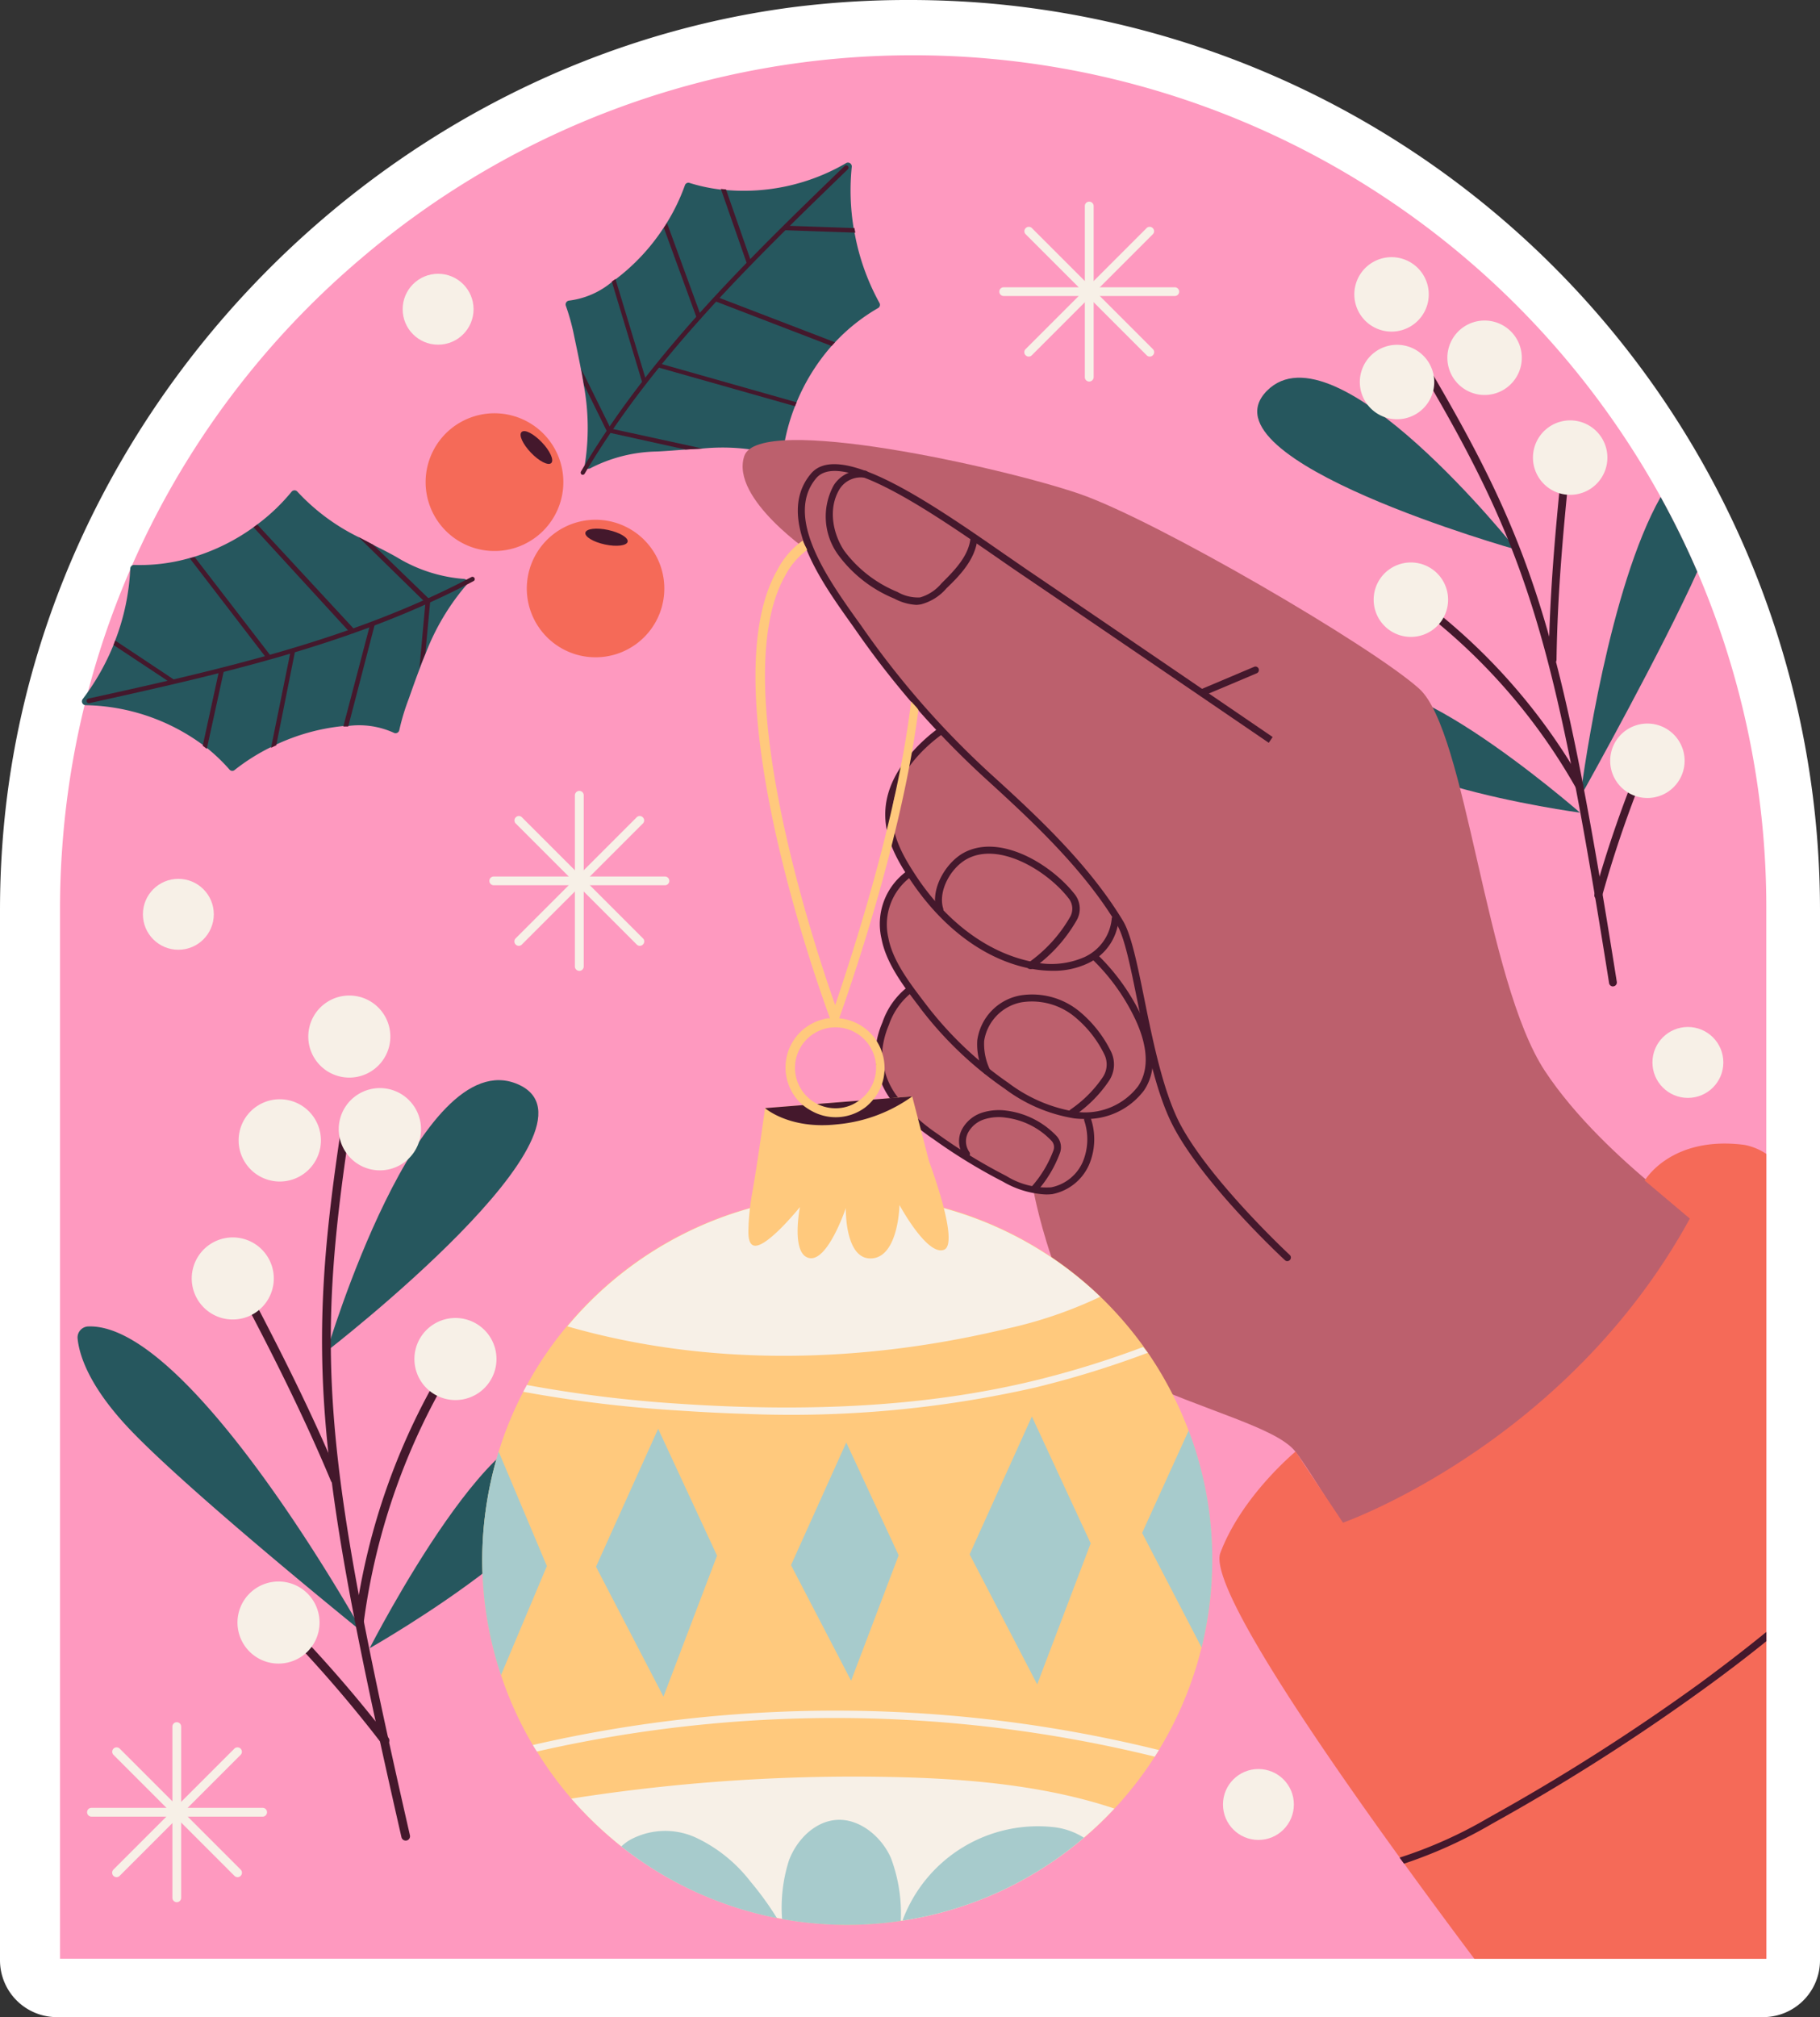 <svg xmlns="http://www.w3.org/2000/svg" viewBox="0 0 195.62 216.76"><rect x="0" y="0" width="195.62" height="216.76" fill="#333333" stroke="none"/><g id="OBJECTS"><path d="M6.11,216.76A6.11,6.11,0,0,1,0,210.65V97.8c0-2.29.08-4.65.25-7,3.2-45.54,39.58-84,84.76-90A97.8,97.8,0,0,1,97.81,0c2.91,0,5.79.13,8.57.37A97.81,97.81,0,0,1,195.62,97.8V210.65a6.11,6.11,0,0,1-6.11,6.11Z" fill="#fff"/><path d="M189.85,97.64V210.48H6.45V97.64q0-3.31.24-6.57A91.43,91.43,0,0,1,38,28.47c.31-.27.61-.53.92-.78a2.46,2.46,0,0,1,.25-.22,91.35,91.35,0,0,1,59-21.53q4.05,0,8,.35A91.63,91.63,0,0,1,163,32.8a92.28,92.28,0,0,1,15.51,20.63q2.15,3.9,3.92,8A91.48,91.48,0,0,1,189.85,97.64Z" fill="#fe99bf"/><path d="M70.55,66.69a7.39,7.39,0,1,1-3.12-10A7.39,7.39,0,0,1,70.55,66.69Z" fill="#f56a58"/><path d="M59.7,55.25a7.4,7.4,0,1,1-3.13-10A7.39,7.39,0,0,1,59.7,55.25Z" fill="#f56a58"/><path d="M59.25,49.76c-.32.31-1.3-.19-2.18-1.11s-1.35-1.92-1-2.23,1.3.2,2.18,1.12S59.57,49.46,59.25,49.76Z" fill="#44182c"/><path d="M67.46,58.21c-.09.43-1.18.57-2.44.3s-2.19-.84-2.1-1.27,1.19-.56,2.44-.29S67.55,57.78,67.46,58.21Z" fill="#44182c"/><path d="M89.38,37.18a21.68,21.68,0,0,0-3.74,6c-.07.16-.13.31-.19.47a21.07,21.07,0,0,0-1.29,4.93.42.42,0,0,1-.54.33,22.13,22.13,0,0,0-8.12-.71l-1.8.11h0c-1,.07-2.06.16-3.08.21a16.17,16.17,0,0,0-7.15,1.79.46.46,0,0,1-.3.06h0a.41.41,0,0,1-.31-.45s0,0,0,0a25.15,25.15,0,0,0-.11-8.52h0c-.1-.58-.19-1.15-.31-1.73-.22-1.17-.47-2.33-.71-3.47a23.27,23.27,0,0,0-.91-3.34.42.42,0,0,1,.37-.56,8.88,8.88,0,0,0,4.58-2l.39-.28s0,0,0,0a22,22,0,0,0,5.12-5.47c.12-.17.23-.34.34-.52h0a21.44,21.44,0,0,0,2-4.13.39.39,0,0,1,.5-.24,18.41,18.41,0,0,0,3.25.7,4.89,4.89,0,0,0,.55.05,21.84,21.84,0,0,0,13-2.87.41.41,0,0,1,.63.39,24.92,24.92,0,0,0,.22,6.68c0,.17.06.34.1.5a24.67,24.67,0,0,0,2.66,7.45.4.4,0,0,1-.16.55,20,20,0,0,0-4.7,3.76Z" fill="#26575e"/><path d="M80.58,28.53a.24.24,0,0,1-.19,0,.2.2,0,0,1-.12-.13l0-.1-2.79-8a4.89,4.89,0,0,0,.55.05l2.63,7.55.12.33A.27.27,0,0,1,80.58,28.53Z" fill="#44182c"/><path d="M91.94,25l-7.53-.26a.29.29,0,0,1-.1,0,.27.27,0,0,1-.14-.23.26.26,0,0,1,.26-.24l.47,0,6.94.24C91.87,24.69,91.9,24.86,91.94,25Z" fill="#44182c"/><path d="M75.18,34.32a.26.26,0,0,1-.21,0,.33.33,0,0,1-.12-.14l0-.11-3.5-9.59c.12-.17.23-.34.34-.52l3.54,9.69.13.36A.24.24,0,0,1,75.18,34.32Z" fill="#44182c"/><path d="M89.74,36.78l-.36.4L77,32.42h0a.26.26,0,0,1-.11-.31.25.25,0,0,1,.33-.14l.15.06Z" fill="#44182c"/><path d="M69.33,41.21a.31.31,0,0,1-.19,0A.26.26,0,0,1,69,41v0L65.76,30.26l.39-.28s0,0,0,0l3.2,10.58.11.38A.24.24,0,0,1,69.33,41.21Z" fill="#44182c"/><path d="M85.45,43.65,70.83,39.51l-.15,0a0,0,0,0,1-.05,0,.24.24,0,0,1-.12-.29.24.24,0,0,1,.3-.18l.37.1,14.46,4.1C85.57,43.34,85.51,43.49,85.45,43.65Z" fill="#44182c"/><path d="M75.5,48.2l-1.8.11h0l-8.06-1.78-.26-.06-.06,0a.23.23,0,0,1-.11-.11l0-.05-2.43-4.94h0c-.1-.58-.19-1.15-.31-1.73l3.07,6.21.09.19.33.08Z" fill="#44182c"/><path d="M62.53,51h0a.25.25,0,0,1-.08-.34C69.88,38.06,80.5,27.78,90.78,17.84a.25.25,0,0,1,.35,0,.24.24,0,0,1,0,.35C80.87,28.12,70.27,38.37,62.86,50.87A.25.25,0,0,1,62.53,51Z" fill="#44182c"/><path d="M20.92,59.82a21.84,21.84,0,0,0,6.33-3.16c.14-.1.28-.2.4-.3a20.87,20.87,0,0,0,3.69-3.52.41.41,0,0,1,.63,0,22.4,22.4,0,0,0,6.55,4.87l1.59.84h0C41,59,42,59.49,42.85,60a16.24,16.24,0,0,0,7,2.21.44.44,0,0,1,.28.11h0a.41.41,0,0,1,0,.54.05.05,0,0,1,0,0,25.11,25.11,0,0,0-4.36,7.31v0c-.22.54-.44,1.07-.64,1.63-.43,1.11-.82,2.23-1.21,3.33a23.86,23.86,0,0,0-1,3.32.41.41,0,0,1-.6.29,9,9,0,0,0-4.94-.72l-.48,0H36.9a22.15,22.15,0,0,0-7.23,2c-.19.09-.38.17-.56.27h0a21.7,21.7,0,0,0-3.9,2.46.39.39,0,0,1-.55-.06,19.38,19.38,0,0,0-2.4-2.3l-.44-.33A21.88,21.88,0,0,0,9.22,75.78a.41.41,0,0,1-.33-.66,25.3,25.3,0,0,0,3.31-5.81c.07-.16.12-.32.18-.48A24.44,24.44,0,0,0,14,61.1a.41.41,0,0,1,.42-.39,19.42,19.42,0,0,0,6-.75Z" fill="#26575e"/><path d="M23.89,71.79a.26.26,0,0,1,.15.12.28.28,0,0,1,0,.18l0,.1-1.81,8.28-.44-.33,1.7-7.81.08-.34A.26.26,0,0,1,23.89,71.79Z" fill="#44182c"/><path d="M12.38,68.83,18.65,73a.2.2,0,0,1,.08.08.25.25,0,0,1-.35.34L18,73.15,12.2,69.31C12.27,69.15,12.32,69,12.38,68.83Z" fill="#44182c"/><path d="M31.53,69.68a.22.22,0,0,1,.16.12.3.3,0,0,1,0,.18l0,.12-2,10c-.19.09-.38.17-.56.27l2.05-10.11.08-.38A.26.26,0,0,1,31.53,69.68Z" fill="#44182c"/><path d="M20.4,60l.52-.14L29,70.35v0h0a.24.24,0,0,1-.07.31.24.24,0,0,1-.35,0l-.1-.14Z" fill="#44182c"/><path d="M40.11,66.88a.2.2,0,0,1,.15.12.3.3,0,0,1,0,.19v0L37.43,78.07l-.48,0H36.9l2.81-10.69.1-.37A.24.24,0,0,1,40.11,66.88Z" fill="#44182c"/><path d="M27.65,56.36,38,67.54l.11.12s0,0,0,0A.25.25,0,0,1,38,68a.26.26,0,0,1-.35,0l-.26-.28L27.25,56.66C27.39,56.56,27.53,56.46,27.65,56.36Z" fill="#44182c"/><path d="M38.52,57.7l1.59.84h0l5.94,5.75.18.17,0,.06a.32.32,0,0,1,0,.14v.06l-.51,5.48v0c-.22.54-.44,1.07-.64,1.63l.63-6.9,0-.21-.25-.23Z" fill="#44182c"/><path d="M51,62.12v0a.24.24,0,0,1-.11.33C38,69.27,23.57,72.47,9.61,75.56a.25.25,0,0,1-.3-.19.25.25,0,0,1,.19-.3C23.43,72,37.83,68.8,50.69,62A.25.25,0,0,1,51,62.12Z" fill="#44182c"/><path d="M182.43,61.44c-3.76,8.36-11.76,22.76-12.47,24l-.05.09h0s0-.09,0-.27c.33-2.52,3.08-22.13,8.58-31.85Q180.66,57.33,182.43,61.44Z" fill="#26575e"/><path d="M163,59.07S143.53,34.54,136.17,42,163,59.07,163,59.07Z" fill="#26575e"/><path d="M173.36,106a.42.42,0,0,1-.41-.36c-5.9-37.18-8.72-46.41-20.17-65.83a.42.42,0,0,1,.15-.58.41.41,0,0,1,.57.15c11.52,19.54,14.36,28.81,20.28,66.13a.42.42,0,0,1-.35.48Z" fill="#44182c"/><path d="M166.87,71.31h0a.42.42,0,0,1-.41-.43c.1-7.07.72-13.91,1.37-20.26a.42.42,0,0,1,.46-.38.43.43,0,0,1,.38.47c-.65,6.32-1.27,13.15-1.37,20.18A.42.42,0,0,1,166.87,71.31Z" fill="#44182c"/><path d="M169.75,84.87a.42.42,0,0,1-.37-.21A63.61,63.61,0,0,0,151.9,64.88a.41.41,0,0,1-.09-.58.42.42,0,0,1,.59-.09,64.36,64.36,0,0,1,17.72,20,.42.42,0,0,1-.16.57A.41.41,0,0,1,169.75,84.87Z" fill="#44182c"/><path d="M171.78,96.62h-.11a.42.42,0,0,1-.29-.52,125.57,125.57,0,0,1,5.11-14.72.42.42,0,0,1,.55-.22.42.42,0,0,1,.23.55,123.74,123.74,0,0,0-5.08,14.61A.43.43,0,0,1,171.78,96.62Z" fill="#44182c"/><path d="M154.09,41.79a4,4,0,1,1-3.15-4.66A4,4,0,0,1,154.09,41.79Z" fill="#f7f0e7"/><path d="M163.5,39.18a4,4,0,1,1-3.16-4.66A4,4,0,0,1,163.5,39.18Z" fill="#f7f0e7"/><path d="M153.5,32.37a4,4,0,1,1-3.16-4.66A4,4,0,0,1,153.5,32.37Z" fill="#f7f0e7"/><path d="M155.58,65.17a4,4,0,1,1-3.15-4.65A4,4,0,0,1,155.58,65.17Z" fill="#f7f0e7"/><path d="M172.7,49.91a4,4,0,1,1-3.16-4.66A4,4,0,0,1,172.7,49.91Z" fill="#f7f0e7"/><path d="M181,82.49a4,4,0,1,1-3.15-4.66A4,4,0,0,1,181,82.49Z" fill="#f7f0e7"/><path d="M169.83,87.33S147.7,68,144.75,75.79,169.83,87.33,169.83,87.33Z" fill="#26575e"/><path d="M38.93,175.32S20.52,142.17,9.5,142.54a1.19,1.19,0,0,0-1.16,1.29c.15,1.55,1,4.69,5,9.11,5.87,6.5,25.55,22.39,25.55,22.39" fill="#26575e"/><path d="M35.13,145.19S45,111.91,55.65,116.51,35.13,145.19,35.13,145.19Z" fill="#26575e"/><path d="M43.61,197.79a.47.47,0,0,1-.46-.36c-9.33-40.88-10.23-51.6-6.44-76.48a.47.47,0,0,1,.92.14c-3.76,24.73-2.86,35.4,6.43,76.13a.47.47,0,0,1-.35.56Z" fill="#44182c"/><path d="M36,159.43a.46.46,0,0,1-.43-.28c-3-7.18-6.46-14-9.75-20.22a.47.47,0,0,1,.83-.44c3.3,6.28,6.77,13.09,9.78,20.3a.47.47,0,0,1-.25.61Z" fill="#44182c"/><path d="M38.62,174.6h-.06a.46.46,0,0,1-.4-.52,71.38,71.38,0,0,1,10-28,.47.47,0,0,1,.8.49,70.6,70.6,0,0,0-9.84,27.59A.46.46,0,0,1,38.62,174.6Z" fill="#44182c"/><path d="M41.38,187.53a.46.46,0,0,1-.37-.18A140.31,140.31,0,0,0,29.74,174.4a.47.47,0,0,1,0-.66.48.48,0,0,1,.67,0,143.52,143.52,0,0,1,11.34,13,.46.46,0,0,1-.37.75Z" fill="#44182c"/><path d="M37.11,123.73a4.42,4.42,0,1,0,1.33-6.1A4.41,4.41,0,0,0,37.11,123.73Z" fill="#f7f0e7"/><path d="M26.35,124.93a4.42,4.42,0,1,0,1.33-6.1A4.41,4.41,0,0,0,26.35,124.93Z" fill="#f7f0e7"/><path d="M33.84,113.78a4.41,4.41,0,1,0,1.32-6.1A4.41,4.41,0,0,0,33.84,113.78Z" fill="#f7f0e7"/><path d="M45.24,148.42a4.41,4.41,0,1,0,1.33-6.09A4.41,4.41,0,0,0,45.24,148.42Z" fill="#f7f0e7"/><path d="M21.31,139.77a4.41,4.41,0,1,0,1.33-6.1A4.41,4.41,0,0,0,21.31,139.77Z" fill="#f7f0e7"/><path d="M26.23,176.75a4.41,4.41,0,1,0,1.32-6.1A4.41,4.41,0,0,0,26.23,176.75Z" fill="#f7f0e7"/><path d="M39.73,177.12s14.82-29,21.06-22.24S39.73,177.12,39.73,177.12Z" fill="#26575e"/><path d="M185.47,133.23s-13-8.42-19.41-18.13S157.64,78.59,152.53,74,124.19,55.87,116,53.06,81.55,44.38,80,49s7.41,10.59,7.41,10.59,9.44,15.7,13.53,19c0,0-10,5.37-2.81,15.32,0,0-7.4,2.81-.26,12.26,0,0-8.42,6.64,1,14.3s12.25,7.66,12.25,7.66,3.07,16.34,10.72,19.91,15.32,5.36,17.37,7.92S150,173.32,150,173.32,174.75,166.93,185.47,133.23Z" fill="#bc606d"/><path d="M138.36,135.52a.35.35,0,0,1-.25-.1c-.36-.33-8.9-8.29-12.08-14.53-1.79-3.5-2.84-8.72-3.78-13.33-.74-3.67-1.38-6.85-2.21-8.22-3.46-5.77-8.74-10.78-13.84-15.42A94.74,94.74,0,0,1,91.92,67.63c-.22-.31-.46-.65-.71-1-2.95-4.16-7.88-11.13-4.07-15.7,3-3.66,12.73,3,20.51,8.4l2.71,1.87c7.53,5.1,26.43,18,26.43,18l-.42.62s-18.9-12.9-26.43-18c-.86-.58-1.77-1.21-2.72-1.87-7.13-4.93-16.9-11.68-19.51-8.54-3.43,4.12,1.29,10.8,4.11,14.79l.72,1A94.44,94.44,0,0,0,106.7,83.37c5.15,4.67,10.47,9.73,14,15.58.9,1.49,1.55,4.72,2.31,8.46.92,4.56,2,9.73,3.71,13.14,3.12,6.12,11.83,14.24,11.92,14.32a.38.38,0,0,1,0,.53A.39.39,0,0,1,138.36,135.52Z" fill="#44182c"/><path d="M129.25,74.78a.38.38,0,0,1-.34-.23.37.37,0,0,1,.2-.49l5.68-2.4a.37.37,0,0,1,.49.19.38.38,0,0,1-.2.5l-5.68,2.4A.4.4,0,0,1,129.25,74.78Z" fill="#44182c"/><path d="M113.13,104.32a12.05,12.05,0,0,1-2.19-.2c-4.81-.87-9.37-4.14-12.85-9.2-1.72-2.5-3.49-5.46-2.78-9s3.77-6.36,5.51-7.63a.38.38,0,0,1,.53.08.39.39,0,0,1-.08.53c-1.66,1.2-4.53,3.74-5.22,7.17-.65,3.25,1,5.94,2.66,8.43,3.36,4.89,7.75,8,12.37,8.88a8.88,8.88,0,0,0,5.41-.5,5.06,5.06,0,0,0,3-4.13.37.37,0,0,1,.39-.37.38.38,0,0,1,.36.39,5.75,5.75,0,0,1-3.4,4.79A8.54,8.54,0,0,1,113.13,104.32Z" fill="#44182c"/><path d="M116.46,120.24a8.51,8.51,0,0,1-1-.06A16.91,16.91,0,0,1,108,117a39.6,39.6,0,0,1-9.09-8.67l-.16-.22c-1.64-2.15-3.5-4.59-4-7.22a7,7,0,0,1,2.68-7.25.38.38,0,0,1,.53.06.37.37,0,0,1-.05.52,6.37,6.37,0,0,0-2.43,6.54c.45,2.45,2.25,4.81,3.84,6.9l.16.21a39,39,0,0,0,8.92,8.51,16.25,16.25,0,0,0,7.17,3.08,7.16,7.16,0,0,0,6.76-2.74c1.5-2.23.65-5.16-.32-7.22a22.14,22.14,0,0,0-4.47-6.28.37.37,0,0,1,.53-.53,22.94,22.94,0,0,1,4.62,6.49c1.06,2.24,2,5.44.27,8A7.73,7.73,0,0,1,116.46,120.24Z" fill="#44182c"/><path d="M112.26,128.35a10.07,10.07,0,0,1-4.44-1.36,59.54,59.54,0,0,1-7.52-4.6,19.5,19.5,0,0,1-4.38-4,8.52,8.52,0,0,1-1.81-5.72,9.63,9.63,0,0,1,.74-2.81,8.17,8.17,0,0,1,2.61-3.73.37.37,0,0,1,.43.61,7.56,7.56,0,0,0-2.35,3.4,9.21,9.21,0,0,0-.69,2.59,7.8,7.8,0,0,0,1.68,5.22,18.9,18.9,0,0,0,4.21,3.88,57.29,57.29,0,0,0,7.42,4.54,8.13,8.13,0,0,0,4.82,1.22,4.7,4.7,0,0,0,3.38-2.69,6.28,6.28,0,0,0,.18-4.47.38.38,0,0,1,.24-.47.36.36,0,0,1,.47.24,7,7,0,0,1-.21,5,5.47,5.47,0,0,1-3.93,3.12A4.88,4.88,0,0,1,112.26,128.35Z" fill="#44182c"/><path d="M98.5,65a5.7,5.7,0,0,1-2.39-.68,14.14,14.14,0,0,1-6-4.67,7,7,0,0,1-.51-7.48A3.44,3.44,0,0,1,93,50.58a.38.38,0,1,1-.11.75,2.69,2.69,0,0,0-2.63,1.2c-1.32,2.14-.71,4.89.49,6.67a13.49,13.49,0,0,0,5.71,4.41,4.39,4.39,0,0,0,2.43.59,4.69,4.69,0,0,0,2.32-1.53c1.49-1.46,2.85-2.93,3.09-4.72a.37.37,0,0,1,.42-.32.36.36,0,0,1,.32.42c-.29,2.2-2,3.91-3.3,5.16A5.42,5.42,0,0,1,99,64.94,3.87,3.87,0,0,1,98.5,65Z" fill="#44182c"/><path d="M110.73,104.14a.35.35,0,0,1-.3-.16.37.37,0,0,1,.09-.52,15.4,15.4,0,0,0,4.5-4.93,1.78,1.78,0,0,0-.11-1.93c-2.28-3-7.52-6.2-11-4.28-1.68.92-3.12,3.39-2.53,5.32a.38.38,0,0,1-.25.47.37.37,0,0,1-.47-.25c-.71-2.33,1-5.14,2.89-6.2,3.92-2.15,9.47,1.22,12,4.48a2.5,2.5,0,0,1,.17,2.76,16.15,16.15,0,0,1-4.72,5.18A.43.43,0,0,1,110.73,104.14Z" fill="#44182c"/><path d="M115.27,119.92a.38.38,0,0,1-.21-.69,13.13,13.13,0,0,0,3.48-3.49,2.45,2.45,0,0,0,.14-2.47,12,12,0,0,0-3-3.86,7.22,7.22,0,0,0-5.9-1.7,5,5,0,0,0-4,4.15,6.45,6.45,0,0,0,.62,3.08.37.37,0,0,1-.69.29,7,7,0,0,1-.67-3.44,5.69,5.69,0,0,1,4.62-4.82,8,8,0,0,1,6.53,1.86,13,13,0,0,1,3.19,4.1,3.17,3.17,0,0,1-.19,3.23,13.93,13.93,0,0,1-3.68,3.7A.42.42,0,0,1,115.27,119.92Z" fill="#44182c"/><path d="M111.2,128.07a.39.39,0,0,1-.25-.1.38.38,0,0,1,0-.53,12.34,12.34,0,0,0,2.25-3.75,1,1,0,0,0-.2-1.12,8.16,8.16,0,0,0-4.85-2.46,5.11,5.11,0,0,0-2.38.18,3,3,0,0,0-1.72,1.43,2,2,0,0,0,.13,2.06.38.38,0,0,1-.08.53.37.37,0,0,1-.52-.08,2.77,2.77,0,0,1-.2-2.84,3.77,3.77,0,0,1,2.14-1.81,6,6,0,0,1,2.73-.22,9,9,0,0,1,5.29,2.69,1.79,1.79,0,0,1,.36,1.92,13,13,0,0,1-2.4,4A.39.39,0,0,1,111.2,128.07Z" fill="#44182c"/><path d="M189.85,124v86.5H158.47c-2.34-3.12-4.93-6.62-7.56-10.25-.16-.21-.32-.43-.47-.65-10.08-13.93-20.49-29.49-19.27-32.73,2.3-6.12,8.09-10.89,8.09-10.89l2.8,4.21h0l2.29,3.44s24-8.43,37.28-32.68l-4.85-4.09.08-.12c.49-.73,3.46-4.64,10.64-3.71A6.33,6.33,0,0,1,189.85,124Z" fill="#f56a58"/><path d="M189.85,175.37v1q-3.21,2.59-6.82,5.2a223.69,223.69,0,0,1-22.64,14.4,50,50,0,0,1-9.48,4.3c-.16-.21-.32-.43-.47-.65a47.68,47.68,0,0,0,9.58-4.3,222.9,222.9,0,0,0,22.57-14.35Q186.45,178.14,189.85,175.37Z" fill="#44182c"/><path d="M130.28,168.76a39.29,39.29,0,0,1-5.72,19.3c-.14.24-.29.47-.44.71a39.23,39.23,0,0,1-62.68,4.54,38.64,38.64,0,0,1-3.73-5.09c-.16-.24-.3-.47-.44-.7A38.13,38.13,0,0,1,53.85,180a39,39,0,0,1-2-13.5A39.76,39.76,0,0,1,53.6,156a37.48,37.48,0,0,1,2.68-6.5l.39-.73a38.41,38.41,0,0,1,4.27-6.26,39.22,39.22,0,0,1,57.32-3.18,40,40,0,0,1,4.64,5.35l.47.67a39.35,39.35,0,0,1,6.91,23.39Z" fill="#ffc97d"/><polygon points="85.02 168.19 90.96 155.01 96.59 167.13 91.48 180.61 85.02 168.19" fill="#a7cbcc"/><polygon points="104.22 167.03 110.91 152.22 117.23 165.85 111.48 181 104.22 167.03" fill="#a7cbcc"/><path d="M130.28,168.76a38.88,38.88,0,0,1-1.13,8.28l-6.39-12.31,5-11A38.77,38.77,0,0,1,130.28,168.76Z" fill="#a7cbcc"/><path d="M58.78,168.29,53.85,180a39,39,0,0,1-2-13.5A39.76,39.76,0,0,1,53.6,156Z" fill="#a7cbcc"/><polygon points="64.06 168.36 70.74 153.54 77.07 167.17 71.31 182.32 64.06 168.36" fill="#a7cbcc"/><path d="M118.26,139.35a46.65,46.65,0,0,1-10,3.42c-15.5,3.72-32,4.16-47.28-.24a39.27,39.27,0,0,1,22.57-13.39l.17,0a40,40,0,0,1,8.52-.68,39.26,39.26,0,0,1,26.06,10.93Z" fill="#f7f0e7"/><path d="M119.78,194.35a37.31,37.31,0,0,1-3.28,3.13A39,39,0,0,1,97,206.39a1.33,1.33,0,0,1-.21,0,39.35,39.35,0,0,1-12.76-.2l-.55-.1a39.11,39.11,0,0,1-16.73-7.7,41,41,0,0,1-5.34-5.11A195.67,195.67,0,0,1,97.55,191C105,191.23,112.75,192,119.78,194.35Z" fill="#f7f0e7"/><path d="M123.37,145.37a104.6,104.6,0,0,1-12.12,3.74A118.7,118.7,0,0,1,80,151.93c-2.37-.07-4.8-.2-7.3-.37a137.19,137.19,0,0,1-16.46-2l.39-.73a138.89,138.89,0,0,0,16.12,2c14.73,1,27.25.22,38.27-2.43a99.93,99.93,0,0,0,11.84-3.65Z" fill="#f7f0e7"/><path d="M124.56,188.06c-.14.24-.29.47-.44.71a144.26,144.26,0,0,0-66.41-.55c-.16-.24-.3-.47-.44-.7A144.91,144.91,0,0,1,124.56,188.06Z" fill="#f7f0e7"/><path d="M80.66,202.19a33.33,33.33,0,0,1,2.85,3.93,39.11,39.11,0,0,1-16.73-7.7,5.37,5.37,0,0,1,.89-.68,7.9,7.9,0,0,1,7.21-.23A16,16,0,0,1,80.66,202.19Z" fill="#a7cbcc"/><path d="M95.76,199.66a17,17,0,0,1,1.06,6.76,39.35,39.35,0,0,1-12.76-.2,16.69,16.69,0,0,1,.74-6.3c.84-2.25,2.84-4.26,5.24-4.36S94.76,197.38,95.76,199.66Z" fill="#a7cbcc"/><path d="M116.5,197.48A39,39,0,0,1,97,206.39a15.52,15.52,0,0,1,16.11-10.06A7.66,7.66,0,0,1,116.5,197.48Z" fill="#a7cbcc"/><path d="M99.84,124.74l-1.79-6.92-15.82,1.26c-.42,3-.83,5.9-1.33,8.84a27.77,27.77,0,0,0-.44,3.65c0,.56-.16,1.83.41,2.21,1.2.79,5.11-4.07,5.11-4.07s-1,5.07,1,5.48,3.93-5.37,3.93-5.37-.13,5.57,2.77,5.41,3-5.74,3-5.74,3,5.57,4.81,4.8C103,133.61,100.45,126.4,99.84,124.74Z" fill="#ffc97d"/><path d="M82.23,119.08s2.62,2.32,7.76,1.74a16.35,16.35,0,0,0,8.06-3Z" fill="#44182c"/><path d="M90.33,109.44l-.56,0c-.14,0-.28,0-.41,0H89.2a1,1,0,0,0-.3,0,2,2,0,0,0-.44.1,5.33,5.33,0,0,0-2.21,9.18,6.36,6.36,0,0,0,1,.67h0A5.3,5.3,0,0,0,93,119a5.43,5.43,0,0,0,.84-.82h0a5.25,5.25,0,0,0,1.22-3.81A5.36,5.36,0,0,0,90.33,109.44Zm2,8.83h0a4.14,4.14,0,0,1-2.18.81,4.38,4.38,0,0,1-2.31-.45,4.35,4.35,0,0,1,1.61-8.22,4.37,4.37,0,0,1,4.7,4A4.32,4.32,0,0,1,92.33,118.27Z" fill="#ffc97d"/><path d="M97.93,75.37c-1.49,12.7-6.6,28-8.16,32.64-2.3-6.52-11.76-35-5.36-46.18a8.09,8.09,0,0,1,2.35-2.74c-.14-.32-.35-.64-.48-1a8.92,8.92,0,0,0-2.74,3.18c-7.2,12.55,4.4,44.7,5.66,48.13,0,0,0,0,0,.06a.93.93,0,0,1,.07.19.53.53,0,0,0,.33.29.65.65,0,0,0,.16,0,.51.51,0,0,0,.46-.34l0-.13,0-.11c.87-2.45,6.71-19,8.49-33.08C98.54,76,98.25,75.74,97.93,75.37Z" fill="#ffc97d"/><path d="M123.58,38.32a.47.47,0,0,1-.33-.14l-13-13a.46.46,0,0,1,0-.67.47.47,0,0,1,.66,0l13,13a.46.46,0,0,1,0,.67A.47.47,0,0,1,123.58,38.32Z" fill="#f7f0e7"/><path d="M117.07,41a.47.47,0,0,1-.47-.47V22.14a.47.47,0,0,1,.47-.47.48.48,0,0,1,.48.47v18.4A.48.48,0,0,1,117.07,41Z" fill="#f7f0e7"/><path d="M110.57,38.32a.47.47,0,0,1-.33-.14.46.46,0,0,1,0-.67l13-13a.47.47,0,0,1,.66,0,.46.46,0,0,1,0,.67l-13,13A.47.47,0,0,1,110.57,38.32Z" fill="#f7f0e7"/><path d="M126.27,31.81H107.88a.47.47,0,1,1,0-.94h18.39a.47.47,0,1,1,0,.94Z" fill="#f7f0e7"/><path d="M68.77,101.64a.47.47,0,0,1-.33-.14l-13-13a.46.46,0,0,1,0-.67.45.45,0,0,1,.66,0l13,13a.46.46,0,0,1,0,.67A.47.47,0,0,1,68.77,101.64Z" fill="#f7f0e7"/><path d="M62.27,104.33a.48.48,0,0,1-.48-.47V85.46a.48.48,0,0,1,.48-.47.47.47,0,0,1,.47.47v18.4A.47.47,0,0,1,62.27,104.33Z" fill="#f7f0e7"/><path d="M55.76,101.64a.47.47,0,0,1-.33-.14.46.46,0,0,1,0-.67l13-13a.45.45,0,0,1,.66,0,.46.46,0,0,1,0,.67l-13,13A.47.47,0,0,1,55.76,101.64Z" fill="#f7f0e7"/><path d="M71.47,95.13H53.07a.47.47,0,1,1,0-.94h18.4a.47.47,0,0,1,0,.94Z" fill="#f7f0e7"/><path d="M25.54,201.72a.51.51,0,0,1-.34-.14l-13-13a.47.47,0,0,1,.67-.67l13,13a.48.48,0,0,1,0,.67A.47.47,0,0,1,25.54,201.72Z" fill="#f7f0e7"/><path d="M19,204.41a.47.47,0,0,1-.47-.47v-18.4a.47.47,0,1,1,.94,0v18.4A.47.47,0,0,1,19,204.41Z" fill="#f7f0e7"/><path d="M12.53,201.72a.51.51,0,0,1-.34-.14.48.48,0,0,1,0-.67l13-13a.47.47,0,0,1,.67.67l-13,13A.47.47,0,0,1,12.53,201.72Z" fill="#f7f0e7"/><path d="M28.23,195.22H9.83a.48.48,0,0,1-.47-.48.47.47,0,0,1,.47-.47h18.4a.47.47,0,0,1,.47.47A.48.48,0,0,1,28.23,195.22Z" fill="#f7f0e7"/><circle cx="181.42" cy="114.17" r="3.81" fill="#f7f0e7"/><circle cx="135.26" cy="193.91" r="3.81" fill="#f7f0e7"/><circle cx="47.09" cy="33.23" r="3.81" fill="#f7f0e7"/><circle cx="19.17" cy="98.25" r="3.81" fill="#f7f0e7"/></g></svg>